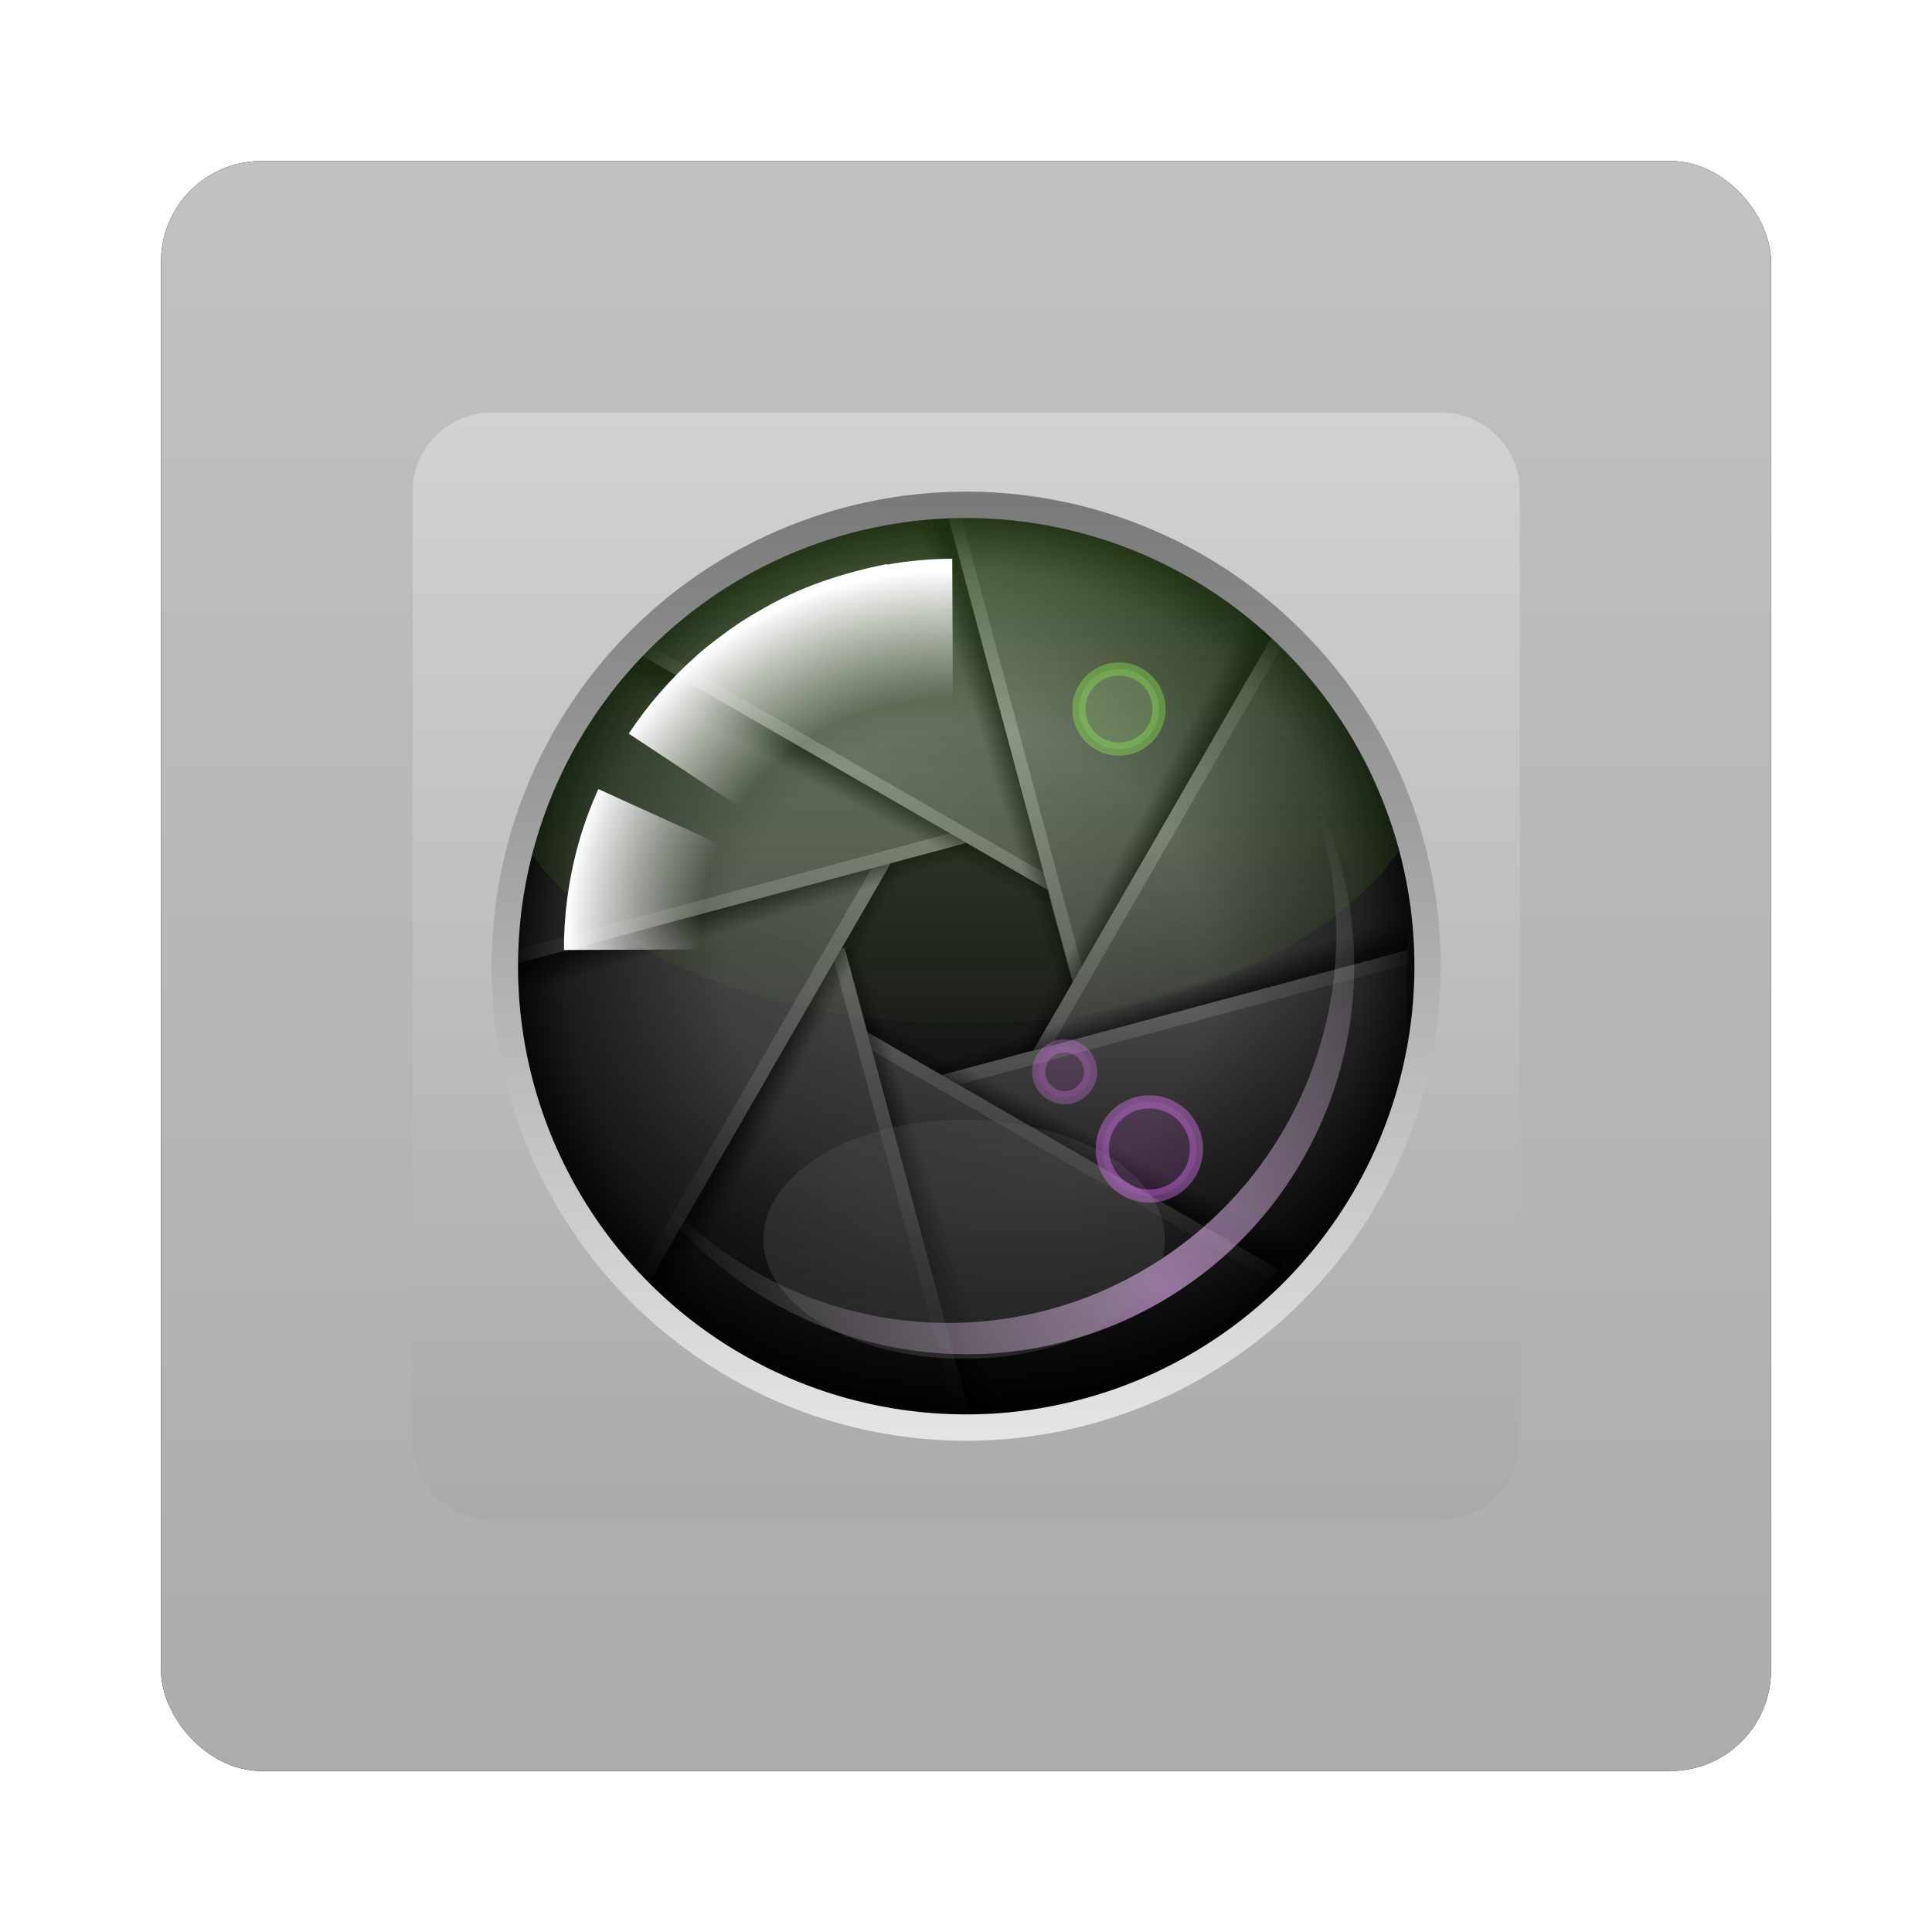 <?xml version="1.0" encoding="UTF-8" standalone="no"?>
<!-- Created with Inkscape (http://www.inkscape.org/) -->
<svg id="svg2982" xmlns:rdf="http://www.w3.org/1999/02/22-rdf-syntax-ns#" xmlns="http://www.w3.org/2000/svg" height="96" width="96" version="1.1" xmlns:cc="http://creativecommons.org/ns#" xmlns:xlink="http://www.w3.org/1999/xlink" xmlns:dc="http://purl.org/dc/elements/1.1/">
 <defs id="defs2984">
  <filter id="filter6279" color-interpolation-filters="sRGB">
   <feGaussianBlur id="feGaussianBlur6281" stdDeviation="0.8"/>
  </filter>
  <linearGradient id="linearGradient6377" y2="902.36" gradientUnits="userSpaceOnUse" x2="48" gradientTransform="translate(0 -0)" y1="1052.4" x1="48">
   <stop id="stop3259-29" style="stop-color:#aaa" offset="0"/>
   <stop id="stop3261-9" style="stop-color:#d2d2d2" offset="1"/>
  </linearGradient>
  <clipPath id="clipPath2521">
   <rect id="rect2523" style="fill:#fff" rx="9.37" ry="9.37" height="131.19" width="131.19" y="-17.096" x="-17.694"/>
  </clipPath>
  <linearGradient id="linearGradient6474" y2="24.147" xlink:href="#linearGradient4321" gradientUnits="userSpaceOnUse" x2="97.732" gradientTransform="matrix(1.078 0 0 1.078 -5.385 -3.708)" y1="24.147" x1="48.917"/>
  <linearGradient id="linearGradient4321">
   <stop id="stop4323" style="stop-color:#959595" offset="0"/>
   <stop id="stop4325-5" style="stop-color:#5d5d5d" offset="1"/>
  </linearGradient>
  <linearGradient id="linearGradient6476" y2="24.147" xlink:href="#linearGradient4321" gradientUnits="userSpaceOnUse" x2="97.732" gradientTransform="matrix(.762 .762 -.762 .762 48.272 -29.567)" y1="24.147" x1="48.917"/>
  <linearGradient id="linearGradient6478" y2="23.509" xlink:href="#linearGradient4341" gradientUnits="userSpaceOnUse" x2="53.392" gradientTransform="matrix(.762 .762 -.762 .762 48.272 -29.567)" y1="22.625" x1="56.27"/>
  <linearGradient id="linearGradient4341">
   <stop id="stop4343" offset="0"/>
   <stop id="stop4345-2" style="stop-opacity:0" offset="1"/>
  </linearGradient>
  <linearGradient id="linearGradient6480" y2="24.147" xlink:href="#linearGradient4321" gradientUnits="userSpaceOnUse" x2="97.732" gradientTransform="matrix(0 1.078 -1.078 0 101.32 -7.344)" y1="24.147" x1="48.917"/>
  <linearGradient id="linearGradient6482" y2="23.509" xlink:href="#linearGradient4341" gradientUnits="userSpaceOnUse" x2="53.392" gradientTransform="matrix(0 1.078 -1.078 0 101.32 -7.344)" y1="22.625" x1="56.27"/>
  <linearGradient id="linearGradient6484" y2="24.147" xlink:href="#linearGradient4321" gradientUnits="userSpaceOnUse" x2="97.732" gradientTransform="matrix(-.762 .762 -.762 -.762 123.3 45.941)" y1="24.147" x1="48.917"/>
  <linearGradient id="linearGradient6486" y2="23.509" xlink:href="#linearGradient4341" gradientUnits="userSpaceOnUse" x2="53.392" gradientTransform="matrix(-.762 .762 -.762 -.762 123.3 45.941)" y1="22.625" x1="56.27"/>
  <linearGradient id="linearGradient6488" y2="24.147" xlink:href="#linearGradient4321" gradientUnits="userSpaceOnUse" x2="97.732" gradientTransform="matrix(-1.078 0 0 -1.078 102.59 101.76)" y1="24.147" x1="48.917"/>
  <linearGradient id="linearGradient6490" y2="23.509" xlink:href="#linearGradient4341" gradientUnits="userSpaceOnUse" x2="53.392" gradientTransform="matrix(-1.078 0 0 -1.078 102.59 101.76)" y1="22.625" x1="56.27"/>
  <linearGradient id="linearGradient6492" y2="24.147" xlink:href="#linearGradient4321" gradientUnits="userSpaceOnUse" x2="97.732" gradientTransform="matrix(-.762 -.762 .762 -.762 48.297 122.99)" y1="24.147" x1="48.917"/>
  <linearGradient id="linearGradient6494" y2="23.509" xlink:href="#linearGradient4341" gradientUnits="userSpaceOnUse" x2="53.392" gradientTransform="matrix(-.762 -.762 .762 -.762 48.297 122.99)" y1="22.625" x1="56.27"/>
  <linearGradient id="linearGradient6496" y2="24.147" xlink:href="#linearGradient4321" gradientUnits="userSpaceOnUse" x2="97.732" gradientTransform="matrix(0 -1.078 1.078 0 -6.769 100.51)" y1="24.147" x1="48.917"/>
  <linearGradient id="linearGradient6498" y2="23.509" xlink:href="#linearGradient4341" gradientUnits="userSpaceOnUse" x2="53.392" gradientTransform="matrix(0 -1.078 1.078 0 -6.769 100.51)" y1="22.625" x1="56.27"/>
  <linearGradient id="linearGradient6500" y2="24.147" xlink:href="#linearGradient4321" gradientUnits="userSpaceOnUse" x2="97.732" gradientTransform="matrix(.762 -.762 .762 .762 -27.993 47.228)" y1="24.147" x1="48.917"/>
  <linearGradient id="linearGradient6502" y2="23.509" xlink:href="#linearGradient4341" gradientUnits="userSpaceOnUse" x2="53.392" gradientTransform="matrix(.762 -.762 .762 .762 -27.993 47.228)" y1="22.625" x1="56.27"/>
  <linearGradient id="linearGradient6504" y2="23.509" xlink:href="#linearGradient4341" gradientUnits="userSpaceOnUse" x2="53.392" gradientTransform="matrix(1.078 0 0 1.078 -5.385 -3.708)" y1="22.625" x1="56.27"/>
  <radialGradient id="radialGradient6506" gradientUnits="userSpaceOnUse" cy="48" cx="48" gradientTransform="matrix(.811 0 0 .808 9.091 9.236)" r="42">
   <stop id="stop4694" style="stop-opacity:0" offset="0"/>
   <stop id="stop3355-3" style="stop-opacity:0" offset=".534"/>
   <stop id="stop3289-3" style="stop-opacity:.504" offset=".884"/>
   <stop id="stop4696" style="stop-opacity:.862" offset="1"/>
  </radialGradient>
  <clipPath id="clipPath3733">
   <rect id="rect3735" style="fill:#fff" rx="6" ry="6" height="73.389" width="74.697" y="11.328" x="10.399"/>
  </clipPath>
  <linearGradient id="linearGradient6508" y2="47.26" gradientUnits="userSpaceOnUse" x2="84.095" y1="47.26" x1="14.647">
   <stop id="stop3262-5" offset="0"/>
   <stop id="stop3264-0" style="stop-opacity:0" offset="1"/>
  </linearGradient>
  <radialGradient id="radialGradient6510" gradientUnits="userSpaceOnUse" cy="76.335" cx="62.717" gradientTransform="matrix(1.149 -.664 .717 1.241 -64.071 19.196)" r="27.757">
   <stop id="stop3305-4" style="stop-color:#f1b9ff" offset="0"/>
   <stop id="stop3307-5" style="stop-color:#fff;stop-opacity:0" offset="1"/>
  </radialGradient>
  <linearGradient id="linearGradient6512" y2="52.816" xlink:href="#linearGradient3287" gradientUnits="userSpaceOnUse" x2="47.856" y1="21.754" x1="47.856"/>
  <linearGradient id="linearGradient3287">
   <stop id="stop3290" style="stop-color:#71c837" offset="0"/>
   <stop id="stop3292-7" style="stop-color:#71c837;stop-opacity:0" offset="1"/>
  </linearGradient>
  <linearGradient id="linearGradient6516" y2="7.793" gradientUnits="userSpaceOnUse" x2="51.985" y1="47.406" x1="51.985">
   <stop id="stop3306-9" style="stop-color:#959595" offset="0"/>
   <stop id="stop3308" style="stop-color:#5d5d5d" offset="1"/>
  </linearGradient>
  <radialGradient id="radialGradient6518" gradientUnits="userSpaceOnUse" cy="55.809" cx="48.453" gradientTransform="matrix(.396 -1.501 1.579 .417 -60.155 95.679)" r="18.109">
   <stop id="stop3385-9" style="stop-color:#fff;stop-opacity:0" offset="0"/>
   <stop id="stop3442-4" style="stop-color:#fff;stop-opacity:0" offset=".656"/>
   <stop id="stop3444-6" style="stop-color:#fff" offset="1"/>
  </radialGradient>
  <linearGradient id="linearGradient6520" y2="5.988" gradientUnits="userSpaceOnUse" x2="48" y1="90" x1="48">
   <stop id="stop3259-5" style="stop-color:#aaa" offset="0"/>
   <stop id="stop3261-5" style="stop-color:#d2d2d2" offset="1"/>
  </linearGradient>
  <linearGradient id="linearGradient6522" y2="46.187" gradientUnits="userSpaceOnUse" x2="81.065" gradientTransform="matrix(0 -.992 1.068 0 -1.335 93.394)" y1="46.187" x1="10.48">
   <stop id="stop3270-6" style="stop-color:#e4e4e4" offset="0"/>
   <stop id="stop3272" style="stop-color:#7a7a7a" offset="1"/>
  </linearGradient>
 </defs>
 <g id="layer1" transform="translate(0 -956.36)">
  <g id="g6662">
   <rect id="rect9283" style="filter:url(#filter6279)" rx="5" ry="5" height="80" width="80" y="964.36" x="8"/>
   <rect id="rect9285" style="fill:url(#linearGradient6377)" rx="5" ry="5" height="80" width="80" y="964.36" x="8"/>
   <g id="g3244" transform="matrix(.655 0 0 .655 16.571 972.93)">
    <g id="layer4">
     <path id="path2955" d="m64 48a16 16 0 1 1 -32 0 16 16 0 1 1 32 0z" style="fill:#333"/>
     <g id="g4592" transform="matrix(.589 0 0 .589 19.082 20.054)" clip-path="url(#clipPath2521)">
      <path id="path4319" d="m63.746 52.942-18.232-65.8 54.43 4.549v60.162l-36.199 1.089z" style="fill:url(#linearGradient6474);fill-rule:evenodd"/>
      <path id="path4329" d="m45.879-13.705 17.879 66.646 1.533-0.64-17.879-66.612-1.533 0.607z" style="opacity:.4;fill:#fff;fill-rule:evenodd"/>
      <path id="path4424" d="m57.098 59.374 31.706-54.916 37.206 37.202-42.545 42.541-26.367-24.827z" style="fill:url(#linearGradient6476);fill-rule:evenodd"/>
      <path id="path4426" d="m88.806 4.441-31.698 54.941 1.695 0.538 31.674-54.917-1.671-0.562z" style="opacity:.4;fill:#fff;fill-rule:evenodd"/>
      <path id="path4428" d="m85.302 1.089-31.243 55.245 3.12 2.929 31.626-54.822-3.503-3.352z" style="opacity:.6;fill:url(#linearGradient6478);fill-rule:evenodd"/>
      <path id="path4436" d="m44.668 61.788 61.252-16.412v52.611h-60.162l-1.089-36.199z" style="fill:url(#linearGradient6480);fill-rule:evenodd"/>
      <path id="path4438" d="m105.93 45.364-61.263 16.436 0.034 1.836 61.229-16.436v-1.836z" style="opacity:.4;fill:#fff;fill-rule:evenodd"/>
      <path id="path4440" d="m105.93 41.054-61.263 16.436 0.135 4.277 61.128-16.402v-4.311z" style="opacity:.6;fill:url(#linearGradient6482);fill-rule:evenodd"/>
      <path id="path4448" d="m34.359 54.767 54.916 31.705-37.202 37.198-42.54-42.537 24.826-26.366z" style="fill:url(#linearGradient6484);fill-rule:evenodd"/>
      <path id="path4450" d="m89.292 86.474-54.941-31.698-1.098 1.392 54.917 31.674 1.121-1.369z" style="opacity:.4;fill:#fff;fill-rule:evenodd"/>
      <path id="path4452" d="m92.341 83.426-54.942-31.698l-2.929 3.12 54.822 31.626 3.048-3.048z" style="opacity:.6;fill:url(#linearGradient6486);fill-rule:evenodd"/>
      <path id="path4460" d="m33.461 45.115 16.412 61.251h-52.611v-60.162l36.199-1.089z" style="fill:url(#linearGradient6488);fill-rule:evenodd"/>
      <path id="path4462" d="m49.884 106.38-16.436-61.263-1.684 0.489 16.436 61.229 1.684-0.455z" style="opacity:.4;fill:#fff;fill-rule:evenodd"/>
      <path id="path4464" d="m54.195 106.38-16.436-61.263-4.277 0.135 16.402 61.128h4.311z" style="opacity:.6;fill:url(#linearGradient6490);fill-rule:evenodd"/>
      <path id="path4472" d="m39.472 34.048-31.706 54.916-37.202-37.202 42.541-42.541 26.367 24.827z" style="fill:url(#linearGradient6492);fill-rule:evenodd"/>
      <path id="path4474" d="m7.764 88.981 31.698-54.941-1.392-1.193-31.674 54.917 1.368 1.217z" style="opacity:.4;fill:#fff;fill-rule:evenodd"/>
      <path id="path4476" d="m10.813 92.029 31.697-54.941-3.119-2.929-31.627 54.822 3.049 3.048z" style="opacity:.6;fill:url(#linearGradient6494);fill-rule:evenodd"/>
      <path id="path4484" d="m-11.375-4.812v52.594l61.25-16.406-1.031-34.094-0.562-2.094h-59.656z" style="fill:url(#linearGradient6496);fill-rule:evenodd"/>
      <path id="path4486" d="m-11.383 47.805 61.263-16.436-0.489-1.684-61.229 16.436 0.455 1.684z" style="opacity:.4;fill:#fff;fill-rule:evenodd"/>
      <path id="path4488" d="m-11.383 52.116 61.263-16.436-0.135-4.277-61.128 16.402v4.311z" style="opacity:.6;fill:url(#linearGradient6498);fill-rule:evenodd"/>
      <path id="path4496" d="m43.219-30.5-37.188 37.188 53.625 30.969-13.277-49.293h18.094l-21.254-18.864z" style="fill:url(#linearGradient6500);fill-rule:evenodd"/>
      <path id="path4498" d="m6.653 5.179-0.653 1.508 53.656 30.968-0.503-2.227-52.5-30.25z" style="opacity:.4;fill:#fff;fill-rule:evenodd"/>
      <path id="path4500" d="m6 6.688-3.031 3.062 54.937 31.688 2.156-2.282-0.406-1.531-53.656-30.938z" style="opacity:.6;fill:url(#linearGradient6502);fill-rule:evenodd"/>
      <path id="path4334" d="m41.635-13.544 17.803 66.482l1.406-0.031 1.969-3.438-16.865-63.013h-4.312z" style="opacity:.6;fill:url(#linearGradient6504);fill-rule:evenodd"/>
     </g>
    </g>
    <g id="layer6">
     <rect id="rect3277" style="fill:url(#radialGradient6506)" clip-path="url(#clipPath3733)" rx="6" ry="6" height="84" width="84" y="6" x="6"/>
    </g>
    <g id="layer7">
     <path id="path3258" d="m84.095 47.26a34.724 34.345 0 1 1 -69.448 0 34.724 34.345 0 1 1 69.448 0z" style="opacity:.936;fill:url(#linearGradient6508)" transform="matrix(0 -1.037 1.048 0 -1.537 99.185)"/>
     <path id="path3272" d="m21.924 61.648c0.19 0.362 0.376 0.714 0.582 1.071 8.124 14.071 26.142 18.898 40.213 10.775 14.071-8.124 18.898-26.142 10.775-40.213-0.207-0.357-0.418-0.694-0.637-1.04 7.09 13.857 2.118 31.001-11.513 38.871s-30.964 3.604-39.42-9.464z" style="opacity:.6;fill:url(#radialGradient6510)"/>
     <path id="path3296" d="m75.004 31.098a27.148 16.162 0 1 1 -54.296 0 27.148 16.162 0 1 1 54.296 0z" style="opacity:.2;fill:url(#linearGradient6512)" transform="matrix(1.316 0 0 1.316 -15.136 -9.836)"/>
     <path id="path3277" d="m75.004 31.098a27.148 16.162 0 1 1 -54.296 0 27.148 16.162 0 1 1 54.296 0z" style="opacity:.4;fill:url(#linearGradient6512)" transform="matrix(.749 0 0 .749 12.02 5.538)"/>
     <path id="path3300" d="m75.004 31.098a27.148 16.162 0 1 1 -54.296 0 27.148 16.162 0 1 1 54.296 0z" style="opacity:.2;fill:url(#linearGradient6516)" transform="matrix(.561 0 0 .561 20.993 51.27)"/>
     <path id="path3312" d="m40.357 62.875a4.018 4.018 0 1 1 -8.036 0 4.018 4.018 0 1 1 8.036 0z" style="opacity:.4;fill-opacity:.376;stroke:#e67cff;stroke-linecap:square;stroke-width:1.125;fill:#e064ff" transform="matrix(.889 0 0 .889 29.591 5.968)"/>
     <path id="path3322" d="m40.357 62.875a4.018 4.018 0 1 1 -8.036 0 4.018 4.018 0 1 1 8.036 0z" style="opacity:.3;fill-opacity:.376;stroke:#e67cff;stroke-linecap:square;stroke-width:2.046;fill:#e064ff" transform="matrix(.489 0 0 .489 37.698 25.261)"/>
     <path id="path3324" d="m40.357 62.875a4.018 4.018 0 1 1 -8.036 0 4.018 4.018 0 1 1 8.036 0z" style="opacity:.4;fill-opacity:.5;stroke:#8de951;stroke-linecap:square;stroke-width:1.323;fill:#b1e88b" transform="matrix(.756 0 0 .756 32.115 -19.041)"/>
     <path id="path3416" d="m18.399 39.385c-0.599 2.364-0.925 4.836-0.915 7.386l11.454-0.047c-0.004-1.548 0.148-3.132 0.562-4.7 0.254-0.961 0.561-1.875 0.953-2.754l-10.361-4.706c-0.694 1.544-1.269 3.151-1.693 4.821zm3.999-9.028 9.491 6.287c0.954-1.442 2.102-2.729 3.4-3.821 0.649-0.546 1.326-1.048 2.043-1.497 0.717-0.449 1.478-0.837 2.252-1.183l-0.022-0.038c0.985-0.438 2.006-0.777 3.053-1.036l-0.008 0.03c0.355-0.089 0.704-0.168 1.064-0.236 1.081-0.206 2.195-0.317 3.317-0.32l-0.047-11.454c-1.679 0.006-3.328 0.165-4.933 0.443l-0.022-0.038c-0.233 0.041-0.452 0.096-0.684 0.143-0.609 0.122-1.196 0.271-1.794 0.431-1.679 0.449-3.32 1.019-4.889 1.748-0.918 0.427-1.808 0.912-2.672 1.428-0.113 0.068-0.231 0.131-0.344 0.2-0.194 0.119-0.389 0.241-0.581 0.364-0.105 0.068-0.209 0.138-0.314 0.208-0.408 0.27-0.8 0.559-1.194 0.849-0.054 0.04-0.107 0.079-0.161 0.119-0.191 0.143-0.379 0.284-0.567 0.432-0.345 0.271-0.694 0.542-1.026 0.828-0.103 0.089-0.198 0.186-0.299 0.277-1.93 1.715-3.635 3.68-5.064 5.838z" style="fill:url(#radialGradient6518)"/>
    </g>
    <path id="rect2476" style="fill:url(#linearGradient6520)" d="m12 6c-3.324 0-6 2.676-6 6v72c0 3.324 2.676 6 6 6h72c3.324 0 6-2.676 6-6v-72c0-3.324-2.676-6-6-6h-72zm36 7c19.32 0 35 15.68 35 35s-15.68 35-35 35-35-15.68-35-35 15.68-35 35-35z"/>
    <path id="path2522" style="stroke:url(#linearGradient6522);stroke-linecap:square;stroke-width:2;fill:none" d="m48 13a35 35 0 0 1 0 70 35 35 0 1 1 0 -70z"/>
   </g>
  </g>
 </g>
</svg>
